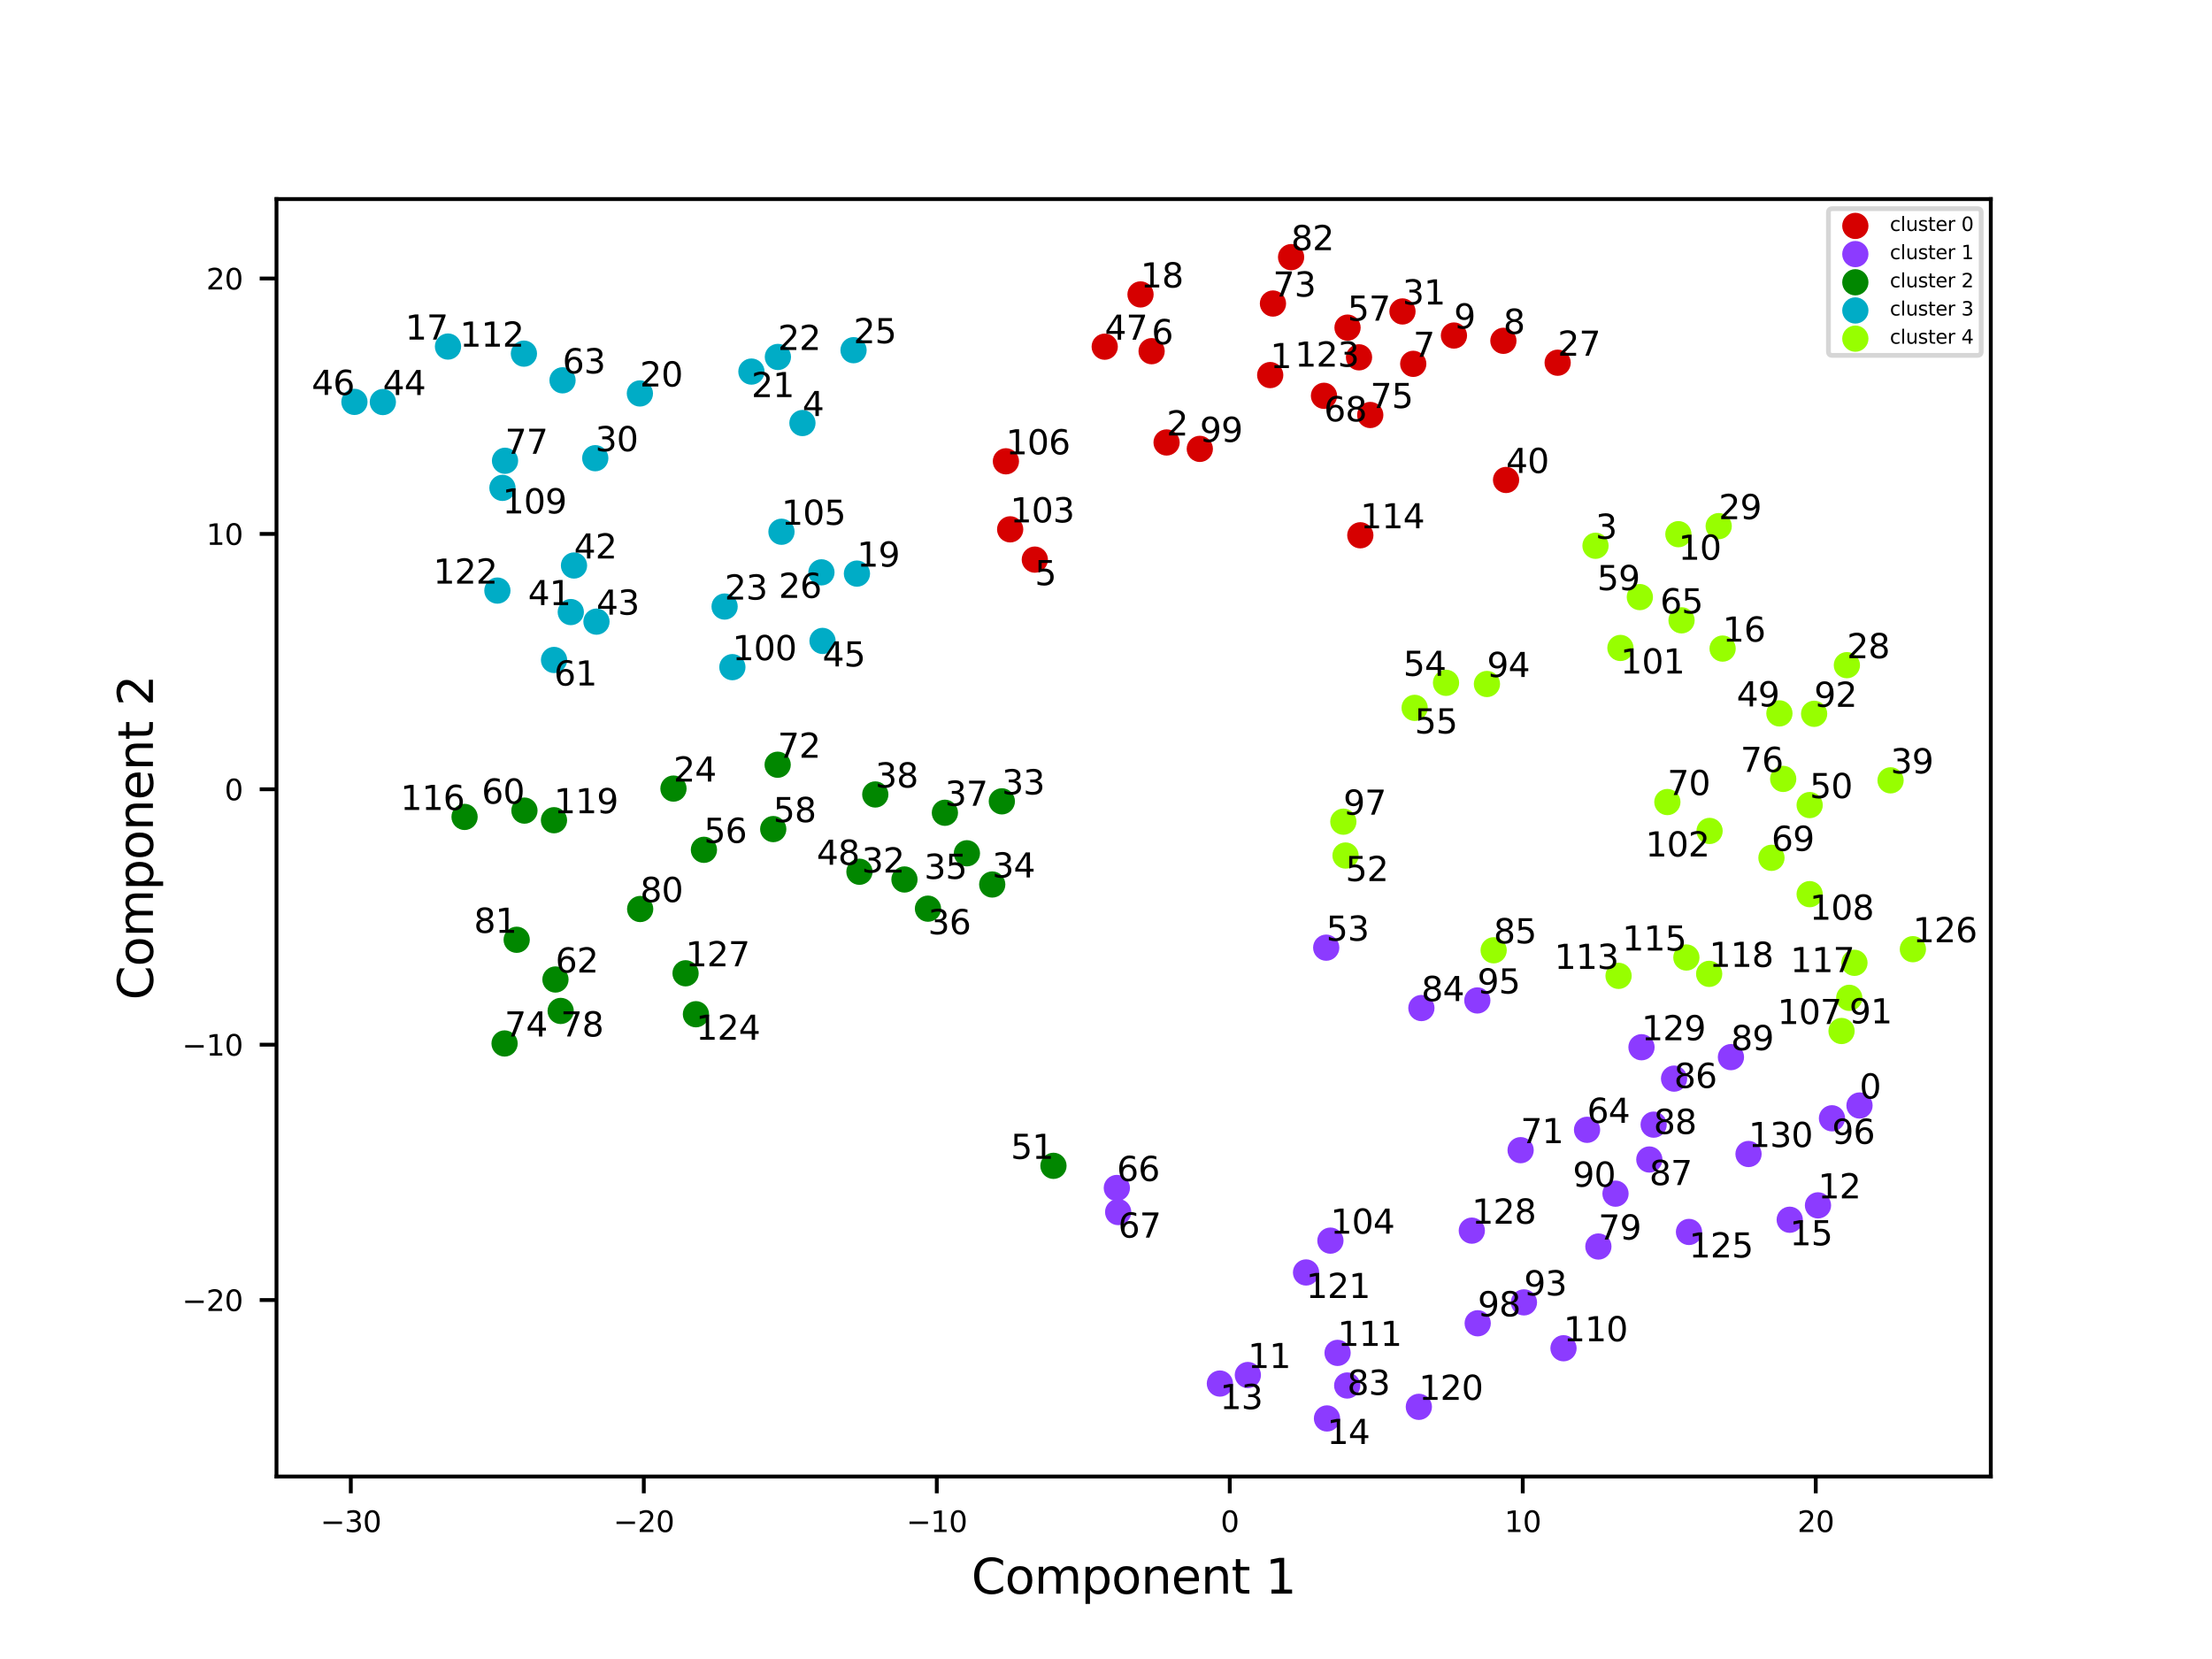 <?xml version="1.0" encoding="utf-8" standalone="no"?>
<!DOCTYPE svg PUBLIC "-//W3C//DTD SVG 1.1//EN"
  "http://www.w3.org/Graphics/SVG/1.1/DTD/svg11.dtd">
<svg xmlns:xlink="http://www.w3.org/1999/xlink" width="460.8pt" height="345.6pt" viewBox="0 0 460.8 345.6" xmlns="http://www.w3.org/2000/svg" version="1.1">
 <defs>
  <style type="text/css">*{stroke-linejoin: round; stroke-linecap: butt}</style>
 </defs>
 <g id="figure_1">
  <g id="patch_1">
   <path d="M 0 345.6 
L 460.8 345.6 
L 460.8 0 
L 0 0 
z
" style="fill: #ffffff"/>
  </g>
  <g id="axes_1">
   <g id="patch_2">
    <path d="M 57.6 307.584 
L 414.72 307.584 
L 414.72 41.472 
L 57.6 41.472 
z
" style="fill: #ffffff"/>
   </g>
   <g id="PathCollection_1">
    <defs>
     <path id="m4e3779c358" d="M 0 2.236 
C 0.593 2.236 1.162 2 1.581 1.581 
C 2 1.162 2.236 0.593 2.236 0 
C 2.236 -0.593 2 -1.162 1.581 -1.581 
C 1.162 -2 0.593 -2.236 0 -2.236 
C -0.593 -2.236 -1.162 -2 -1.581 -1.581 
C -2 -1.162 -2.236 -0.593 -2.236 0 
C -2.236 0.593 -2 1.162 -1.581 1.581 
C -1.162 2 -0.593 2.236 0 2.236 
z
" style="stroke: #d60000"/>
    </defs>
    <g clip-path="url(#pc64c0f61ec)">
     <use xlink:href="#m4e3779c358" x="264.606" y="78.135" style="fill: #d60000; stroke: #d60000"/>
     <use xlink:href="#m4e3779c358" x="243.021" y="92.175" style="fill: #d60000; stroke: #d60000"/>
     <use xlink:href="#m4e3779c358" x="215.572" y="116.577" style="fill: #d60000; stroke: #d60000"/>
     <use xlink:href="#m4e3779c358" x="239.9" y="73.159" style="fill: #d60000; stroke: #d60000"/>
     <use xlink:href="#m4e3779c358" x="294.404" y="75.795" style="fill: #d60000; stroke: #d60000"/>
     <use xlink:href="#m4e3779c358" x="313.183" y="70.997" style="fill: #d60000; stroke: #d60000"/>
     <use xlink:href="#m4e3779c358" x="302.882" y="69.896" style="fill: #d60000; stroke: #d60000"/>
     <use xlink:href="#m4e3779c358" x="237.591" y="61.336" style="fill: #d60000; stroke: #d60000"/>
     <use xlink:href="#m4e3779c358" x="324.489" y="75.561" style="fill: #d60000; stroke: #d60000"/>
     <use xlink:href="#m4e3779c358" x="292.16" y="64.881" style="fill: #d60000; stroke: #d60000"/>
     <use xlink:href="#m4e3779c358" x="313.74" y="99.986" style="fill: #d60000; stroke: #d60000"/>
     <use xlink:href="#m4e3779c358" x="230.133" y="72.222" style="fill: #d60000; stroke: #d60000"/>
     <use xlink:href="#m4e3779c358" x="280.715" y="68.25" style="fill: #d60000; stroke: #d60000"/>
     <use xlink:href="#m4e3779c358" x="275.808" y="82.452" style="fill: #d60000; stroke: #d60000"/>
     <use xlink:href="#m4e3779c358" x="265.18" y="63.232" style="fill: #d60000; stroke: #d60000"/>
     <use xlink:href="#m4e3779c358" x="285.45" y="86.451" style="fill: #d60000; stroke: #d60000"/>
     <use xlink:href="#m4e3779c358" x="268.957" y="53.568" style="fill: #d60000; stroke: #d60000"/>
     <use xlink:href="#m4e3779c358" x="249.941" y="93.511" style="fill: #d60000; stroke: #d60000"/>
     <use xlink:href="#m4e3779c358" x="210.436" y="110.273" style="fill: #d60000; stroke: #d60000"/>
     <use xlink:href="#m4e3779c358" x="209.549" y="96.098" style="fill: #d60000; stroke: #d60000"/>
     <use xlink:href="#m4e3779c358" x="283.379" y="111.509" style="fill: #d60000; stroke: #d60000"/>
     <use xlink:href="#m4e3779c358" x="283.108" y="74.438" style="fill: #d60000; stroke: #d60000"/>
    </g>
   </g>
   <g id="PathCollection_2">
    <defs>
     <path id="m3737eb6626" d="M 0 2.236 
C 0.593 2.236 1.162 2 1.581 1.581 
C 2 1.162 2.236 0.593 2.236 0 
C 2.236 -0.593 2 -1.162 1.581 -1.581 
C 1.162 -2 0.593 -2.236 0 -2.236 
C -0.593 -2.236 -1.162 -2 -1.581 -1.581 
C -2 -1.162 -2.236 -0.593 -2.236 0 
C -2.236 0.593 -2 1.162 -1.581 1.581 
C -1.162 2 -0.593 2.236 0 2.236 
z
" style="stroke: #8c3bff"/>
    </defs>
    <g clip-path="url(#pc64c0f61ec)">
     <use xlink:href="#m3737eb6626" x="387.368" y="230.296" style="fill: #8c3bff; stroke: #8c3bff"/>
     <use xlink:href="#m3737eb6626" x="259.949" y="286.441" style="fill: #8c3bff; stroke: #8c3bff"/>
     <use xlink:href="#m3737eb6626" x="378.718" y="251.098" style="fill: #8c3bff; stroke: #8c3bff"/>
     <use xlink:href="#m3737eb6626" x="254.126" y="288.219" style="fill: #8c3bff; stroke: #8c3bff"/>
     <use xlink:href="#m3737eb6626" x="276.435" y="295.488" style="fill: #8c3bff; stroke: #8c3bff"/>
     <use xlink:href="#m3737eb6626" x="372.831" y="254.096" style="fill: #8c3bff; stroke: #8c3bff"/>
     <use xlink:href="#m3737eb6626" x="276.274" y="197.416" style="fill: #8c3bff; stroke: #8c3bff"/>
     <use xlink:href="#m3737eb6626" x="330.611" y="235.362" style="fill: #8c3bff; stroke: #8c3bff"/>
     <use xlink:href="#m3737eb6626" x="232.657" y="247.478" style="fill: #8c3bff; stroke: #8c3bff"/>
     <use xlink:href="#m3737eb6626" x="232.933" y="252.492" style="fill: #8c3bff; stroke: #8c3bff"/>
     <use xlink:href="#m3737eb6626" x="316.772" y="239.602" style="fill: #8c3bff; stroke: #8c3bff"/>
     <use xlink:href="#m3737eb6626" x="332.971" y="259.672" style="fill: #8c3bff; stroke: #8c3bff"/>
     <use xlink:href="#m3737eb6626" x="280.645" y="288.627" style="fill: #8c3bff; stroke: #8c3bff"/>
     <use xlink:href="#m3737eb6626" x="296.1" y="209.994" style="fill: #8c3bff; stroke: #8c3bff"/>
     <use xlink:href="#m3737eb6626" x="348.738" y="224.696" style="fill: #8c3bff; stroke: #8c3bff"/>
     <use xlink:href="#m3737eb6626" x="343.585" y="241.546" style="fill: #8c3bff; stroke: #8c3bff"/>
     <use xlink:href="#m3737eb6626" x="344.486" y="234.284" style="fill: #8c3bff; stroke: #8c3bff"/>
     <use xlink:href="#m3737eb6626" x="360.586" y="220.217" style="fill: #8c3bff; stroke: #8c3bff"/>
     <use xlink:href="#m3737eb6626" x="336.54" y="248.662" style="fill: #8c3bff; stroke: #8c3bff"/>
     <use xlink:href="#m3737eb6626" x="317.466" y="271.308" style="fill: #8c3bff; stroke: #8c3bff"/>
     <use xlink:href="#m3737eb6626" x="307.753" y="208.413" style="fill: #8c3bff; stroke: #8c3bff"/>
     <use xlink:href="#m3737eb6626" x="381.632" y="232.961" style="fill: #8c3bff; stroke: #8c3bff"/>
     <use xlink:href="#m3737eb6626" x="307.831" y="275.664" style="fill: #8c3bff; stroke: #8c3bff"/>
     <use xlink:href="#m3737eb6626" x="277.149" y="258.447" style="fill: #8c3bff; stroke: #8c3bff"/>
     <use xlink:href="#m3737eb6626" x="325.707" y="280.864" style="fill: #8c3bff; stroke: #8c3bff"/>
     <use xlink:href="#m3737eb6626" x="278.641" y="281.831" style="fill: #8c3bff; stroke: #8c3bff"/>
     <use xlink:href="#m3737eb6626" x="295.572" y="293.069" style="fill: #8c3bff; stroke: #8c3bff"/>
     <use xlink:href="#m3737eb6626" x="272.074" y="265.077" style="fill: #8c3bff; stroke: #8c3bff"/>
     <use xlink:href="#m3737eb6626" x="351.847" y="256.637" style="fill: #8c3bff; stroke: #8c3bff"/>
     <use xlink:href="#m3737eb6626" x="306.606" y="256.365" style="fill: #8c3bff; stroke: #8c3bff"/>
     <use xlink:href="#m3737eb6626" x="341.953" y="218.156" style="fill: #8c3bff; stroke: #8c3bff"/>
     <use xlink:href="#m3737eb6626" x="364.25" y="240.399" style="fill: #8c3bff; stroke: #8c3bff"/>
    </g>
   </g>
   <g id="PathCollection_3">
    <defs>
     <path id="mf83e40c88c" d="M 0 2.236 
C 0.593 2.236 1.162 2 1.581 1.581 
C 2 1.162 2.236 0.593 2.236 0 
C 2.236 -0.593 2 -1.162 1.581 -1.581 
C 1.162 -2 0.593 -2.236 0 -2.236 
C -0.593 -2.236 -1.162 -2 -1.581 -1.581 
C -2 -1.162 -2.236 -0.593 -2.236 0 
C -2.236 0.593 -2 1.162 -1.581 1.581 
C -1.162 2 -0.593 2.236 0 2.236 
z
" style="stroke: #018700"/>
    </defs>
    <g clip-path="url(#pc64c0f61ec)">
     <use xlink:href="#mf83e40c88c" x="140.295" y="164.276" style="fill: #018700; stroke: #018700"/>
     <use xlink:href="#mf83e40c88c" x="188.415" y="183.213" style="fill: #018700; stroke: #018700"/>
     <use xlink:href="#mf83e40c88c" x="208.702" y="166.934" style="fill: #018700; stroke: #018700"/>
     <use xlink:href="#mf83e40c88c" x="206.698" y="184.257" style="fill: #018700; stroke: #018700"/>
     <use xlink:href="#mf83e40c88c" x="201.424" y="177.755" style="fill: #018700; stroke: #018700"/>
     <use xlink:href="#mf83e40c88c" x="193.313" y="189.292" style="fill: #018700; stroke: #018700"/>
     <use xlink:href="#mf83e40c88c" x="196.839" y="169.312" style="fill: #018700; stroke: #018700"/>
     <use xlink:href="#mf83e40c88c" x="182.337" y="165.504" style="fill: #018700; stroke: #018700"/>
     <use xlink:href="#mf83e40c88c" x="179.037" y="181.601" style="fill: #018700; stroke: #018700"/>
     <use xlink:href="#mf83e40c88c" x="219.455" y="242.863" style="fill: #018700; stroke: #018700"/>
     <use xlink:href="#mf83e40c88c" x="146.641" y="177.032" style="fill: #018700; stroke: #018700"/>
     <use xlink:href="#mf83e40c88c" x="161.079" y="172.714" style="fill: #018700; stroke: #018700"/>
     <use xlink:href="#mf83e40c88c" x="109.25" y="168.864" style="fill: #018700; stroke: #018700"/>
     <use xlink:href="#mf83e40c88c" x="115.711" y="204.049" style="fill: #018700; stroke: #018700"/>
     <use xlink:href="#mf83e40c88c" x="162" y="159.307" style="fill: #018700; stroke: #018700"/>
     <use xlink:href="#mf83e40c88c" x="105.111" y="217.375" style="fill: #018700; stroke: #018700"/>
     <use xlink:href="#mf83e40c88c" x="116.797" y="210.595" style="fill: #018700; stroke: #018700"/>
     <use xlink:href="#mf83e40c88c" x="133.358" y="189.364" style="fill: #018700; stroke: #018700"/>
     <use xlink:href="#mf83e40c88c" x="107.635" y="195.773" style="fill: #018700; stroke: #018700"/>
     <use xlink:href="#mf83e40c88c" x="96.778" y="170.18" style="fill: #018700; stroke: #018700"/>
     <use xlink:href="#mf83e40c88c" x="115.405" y="170.866" style="fill: #018700; stroke: #018700"/>
     <use xlink:href="#mf83e40c88c" x="144.976" y="211.284" style="fill: #018700; stroke: #018700"/>
     <use xlink:href="#mf83e40c88c" x="142.815" y="202.754" style="fill: #018700; stroke: #018700"/>
    </g>
   </g>
   <g id="PathCollection_4">
    <defs>
     <path id="m5761aa84ee" d="M 0 2.236 
C 0.593 2.236 1.162 2 1.581 1.581 
C 2 1.162 2.236 0.593 2.236 0 
C 2.236 -0.593 2 -1.162 1.581 -1.581 
C 1.162 -2 0.593 -2.236 0 -2.236 
C -0.593 -2.236 -1.162 -2 -1.581 -1.581 
C -2 -1.162 -2.236 -0.593 -2.236 0 
C -2.236 0.593 -2 1.162 -1.581 1.581 
C -1.162 2 -0.593 2.236 0 2.236 
z
" style="stroke: #00acc6"/>
    </defs>
    <g clip-path="url(#pc64c0f61ec)">
     <use xlink:href="#m5761aa84ee" x="167.161" y="88.127" style="fill: #00acc6; stroke: #00acc6"/>
     <use xlink:href="#m5761aa84ee" x="93.325" y="72.192" style="fill: #00acc6; stroke: #00acc6"/>
     <use xlink:href="#m5761aa84ee" x="178.515" y="119.493" style="fill: #00acc6; stroke: #00acc6"/>
     <use xlink:href="#m5761aa84ee" x="133.3" y="81.963" style="fill: #00acc6; stroke: #00acc6"/>
     <use xlink:href="#m5761aa84ee" x="156.533" y="77.407" style="fill: #00acc6; stroke: #00acc6"/>
     <use xlink:href="#m5761aa84ee" x="162.049" y="74.359" style="fill: #00acc6; stroke: #00acc6"/>
     <use xlink:href="#m5761aa84ee" x="150.948" y="126.354" style="fill: #00acc6; stroke: #00acc6"/>
     <use xlink:href="#m5761aa84ee" x="177.809" y="72.951" style="fill: #00acc6; stroke: #00acc6"/>
     <use xlink:href="#m5761aa84ee" x="171.119" y="119.23" style="fill: #00acc6; stroke: #00acc6"/>
     <use xlink:href="#m5761aa84ee" x="124.004" y="95.451" style="fill: #00acc6; stroke: #00acc6"/>
     <use xlink:href="#m5761aa84ee" x="118.905" y="127.504" style="fill: #00acc6; stroke: #00acc6"/>
     <use xlink:href="#m5761aa84ee" x="119.576" y="117.803" style="fill: #00acc6; stroke: #00acc6"/>
     <use xlink:href="#m5761aa84ee" x="124.254" y="129.497" style="fill: #00acc6; stroke: #00acc6"/>
     <use xlink:href="#m5761aa84ee" x="79.755" y="83.753" style="fill: #00acc6; stroke: #00acc6"/>
     <use xlink:href="#m5761aa84ee" x="171.345" y="133.514" style="fill: #00acc6; stroke: #00acc6"/>
     <use xlink:href="#m5761aa84ee" x="73.833" y="83.72" style="fill: #00acc6; stroke: #00acc6"/>
     <use xlink:href="#m5761aa84ee" x="115.417" y="137.482" style="fill: #00acc6; stroke: #00acc6"/>
     <use xlink:href="#m5761aa84ee" x="117.184" y="79.227" style="fill: #00acc6; stroke: #00acc6"/>
     <use xlink:href="#m5761aa84ee" x="105.205" y="95.988" style="fill: #00acc6; stroke: #00acc6"/>
     <use xlink:href="#m5761aa84ee" x="152.567" y="138.98" style="fill: #00acc6; stroke: #00acc6"/>
     <use xlink:href="#m5761aa84ee" x="162.795" y="110.774" style="fill: #00acc6; stroke: #00acc6"/>
     <use xlink:href="#m5761aa84ee" x="104.666" y="101.634" style="fill: #00acc6; stroke: #00acc6"/>
     <use xlink:href="#m5761aa84ee" x="109.141" y="73.669" style="fill: #00acc6; stroke: #00acc6"/>
     <use xlink:href="#m5761aa84ee" x="103.614" y="123.03" style="fill: #00acc6; stroke: #00acc6"/>
    </g>
   </g>
   <g id="PathCollection_5">
    <defs>
     <path id="mdc7f13b702" d="M 0 2.236 
C 0.593 2.236 1.162 2 1.581 1.581 
C 2 1.162 2.236 0.593 2.236 0 
C 2.236 -0.593 2 -1.162 1.581 -1.581 
C 1.162 -2 0.593 -2.236 0 -2.236 
C -0.593 -2.236 -1.162 -2 -1.581 -1.581 
C -2 -1.162 -2.236 -0.593 -2.236 0 
C -2.236 0.593 -2 1.162 -1.581 1.581 
C -1.162 2 -0.593 2.236 0 2.236 
z
" style="stroke: #97ff00"/>
    </defs>
    <g clip-path="url(#pc64c0f61ec)">
     <use xlink:href="#mdc7f13b702" x="332.371" y="113.694" style="fill: #97ff00; stroke: #97ff00"/>
     <use xlink:href="#mdc7f13b702" x="349.638" y="111.281" style="fill: #97ff00; stroke: #97ff00"/>
     <use xlink:href="#mdc7f13b702" x="358.851" y="135.113" style="fill: #97ff00; stroke: #97ff00"/>
     <use xlink:href="#mdc7f13b702" x="384.738" y="138.569" style="fill: #97ff00; stroke: #97ff00"/>
     <use xlink:href="#mdc7f13b702" x="358.034" y="109.603" style="fill: #97ff00; stroke: #97ff00"/>
     <use xlink:href="#mdc7f13b702" x="393.84" y="162.56" style="fill: #97ff00; stroke: #97ff00"/>
     <use xlink:href="#mdc7f13b702" x="370.684" y="148.613" style="fill: #97ff00; stroke: #97ff00"/>
     <use xlink:href="#mdc7f13b702" x="376.985" y="167.712" style="fill: #97ff00; stroke: #97ff00"/>
     <use xlink:href="#mdc7f13b702" x="280.298" y="178.223" style="fill: #97ff00; stroke: #97ff00"/>
     <use xlink:href="#mdc7f13b702" x="301.232" y="142.245" style="fill: #97ff00; stroke: #97ff00"/>
     <use xlink:href="#mdc7f13b702" x="294.695" y="147.462" style="fill: #97ff00; stroke: #97ff00"/>
     <use xlink:href="#mdc7f13b702" x="341.61" y="124.386" style="fill: #97ff00; stroke: #97ff00"/>
     <use xlink:href="#mdc7f13b702" x="350.296" y="129.228" style="fill: #97ff00; stroke: #97ff00"/>
     <use xlink:href="#mdc7f13b702" x="369.026" y="178.7" style="fill: #97ff00; stroke: #97ff00"/>
     <use xlink:href="#mdc7f13b702" x="347.342" y="167.079" style="fill: #97ff00; stroke: #97ff00"/>
     <use xlink:href="#mdc7f13b702" x="371.471" y="162.262" style="fill: #97ff00; stroke: #97ff00"/>
     <use xlink:href="#mdc7f13b702" x="311.156" y="197.963" style="fill: #97ff00; stroke: #97ff00"/>
     <use xlink:href="#mdc7f13b702" x="385.234" y="207.866" style="fill: #97ff00; stroke: #97ff00"/>
     <use xlink:href="#mdc7f13b702" x="377.914" y="148.699" style="fill: #97ff00; stroke: #97ff00"/>
     <use xlink:href="#mdc7f13b702" x="309.756" y="142.489" style="fill: #97ff00; stroke: #97ff00"/>
     <use xlink:href="#mdc7f13b702" x="279.842" y="171.17" style="fill: #97ff00; stroke: #97ff00"/>
     <use xlink:href="#mdc7f13b702" x="337.565" y="134.982" style="fill: #97ff00; stroke: #97ff00"/>
     <use xlink:href="#mdc7f13b702" x="356.136" y="173.099" style="fill: #97ff00; stroke: #97ff00"/>
     <use xlink:href="#mdc7f13b702" x="383.627" y="214.776" style="fill: #97ff00; stroke: #97ff00"/>
     <use xlink:href="#mdc7f13b702" x="376.985" y="186.27" style="fill: #97ff00; stroke: #97ff00"/>
     <use xlink:href="#mdc7f13b702" x="337.175" y="203.287" style="fill: #97ff00; stroke: #97ff00"/>
     <use xlink:href="#mdc7f13b702" x="351.304" y="199.466" style="fill: #97ff00; stroke: #97ff00"/>
     <use xlink:href="#mdc7f13b702" x="386.315" y="200.575" style="fill: #97ff00; stroke: #97ff00"/>
     <use xlink:href="#mdc7f13b702" x="356.049" y="202.874" style="fill: #97ff00; stroke: #97ff00"/>
     <use xlink:href="#mdc7f13b702" x="398.487" y="197.735" style="fill: #97ff00; stroke: #97ff00"/>
    </g>
   </g>
   <g id="matplotlib.axis_1">
    <g id="xtick_1">
     <g id="line2d_1">
      <defs>
       <path id="m3d7db68e43" d="M 0 0 
L 0 3.5 
" style="stroke: #000000; stroke-width: 0.8"/>
      </defs>
      <g>
       <use xlink:href="#m3d7db68e43" x="73.081" y="307.584" style="stroke: #000000; stroke-width: 0.8"/>
      </g>
     </g>
     <g id="text_1">
      <!-- −30 -->
      <g transform="translate(66.749 319.143) scale(0.06 -0.06)">
       <defs>
        <path id="DejaVuSans-2212" d="M 678 2272 
L 4684 2272 
L 4684 1741 
L 678 1741 
L 678 2272 
z
" transform="scale(0.016)"/>
        <path id="DejaVuSans-33" d="M 2597 2516 
Q 3050 2419 3304 2112 
Q 3559 1806 3559 1356 
Q 3559 666 3084 287 
Q 2609 -91 1734 -91 
Q 1441 -91 1130 -33 
Q 819 25 488 141 
L 488 750 
Q 750 597 1062 519 
Q 1375 441 1716 441 
Q 2309 441 2620 675 
Q 2931 909 2931 1356 
Q 2931 1769 2642 2001 
Q 2353 2234 1838 2234 
L 1294 2234 
L 1294 2753 
L 1863 2753 
Q 2328 2753 2575 2939 
Q 2822 3125 2822 3475 
Q 2822 3834 2567 4026 
Q 2313 4219 1838 4219 
Q 1578 4219 1281 4162 
Q 984 4106 628 3988 
L 628 4550 
Q 988 4650 1302 4700 
Q 1616 4750 1894 4750 
Q 2613 4750 3031 4423 
Q 3450 4097 3450 3541 
Q 3450 3153 3228 2886 
Q 3006 2619 2597 2516 
z
" transform="scale(0.016)"/>
        <path id="DejaVuSans-30" d="M 2034 4250 
Q 1547 4250 1301 3770 
Q 1056 3291 1056 2328 
Q 1056 1369 1301 889 
Q 1547 409 2034 409 
Q 2525 409 2770 889 
Q 3016 1369 3016 2328 
Q 3016 3291 2770 3770 
Q 2525 4250 2034 4250 
z
M 2034 4750 
Q 2819 4750 3233 4129 
Q 3647 3509 3647 2328 
Q 3647 1150 3233 529 
Q 2819 -91 2034 -91 
Q 1250 -91 836 529 
Q 422 1150 422 2328 
Q 422 3509 836 4129 
Q 1250 4750 2034 4750 
z
" transform="scale(0.016)"/>
       </defs>
       <use xlink:href="#DejaVuSans-2212"/>
       <use xlink:href="#DejaVuSans-33" x="83.789"/>
       <use xlink:href="#DejaVuSans-30" x="147.412"/>
      </g>
     </g>
    </g>
    <g id="xtick_2">
     <g id="line2d_2">
      <g>
       <use xlink:href="#m3d7db68e43" x="134.115" y="307.584" style="stroke: #000000; stroke-width: 0.8"/>
      </g>
     </g>
     <g id="text_2">
      <!-- −20 -->
      <g transform="translate(127.784 319.143) scale(0.06 -0.06)">
       <defs>
        <path id="DejaVuSans-32" d="M 1228 531 
L 3431 531 
L 3431 0 
L 469 0 
L 469 531 
Q 828 903 1448 1529 
Q 2069 2156 2228 2338 
Q 2531 2678 2651 2914 
Q 2772 3150 2772 3378 
Q 2772 3750 2511 3984 
Q 2250 4219 1831 4219 
Q 1534 4219 1204 4116 
Q 875 4013 500 3803 
L 500 4441 
Q 881 4594 1212 4672 
Q 1544 4750 1819 4750 
Q 2544 4750 2975 4387 
Q 3406 4025 3406 3419 
Q 3406 3131 3298 2873 
Q 3191 2616 2906 2266 
Q 2828 2175 2409 1742 
Q 1991 1309 1228 531 
z
" transform="scale(0.016)"/>
       </defs>
       <use xlink:href="#DejaVuSans-2212"/>
       <use xlink:href="#DejaVuSans-32" x="83.789"/>
       <use xlink:href="#DejaVuSans-30" x="147.412"/>
      </g>
     </g>
    </g>
    <g id="xtick_3">
     <g id="line2d_3">
      <g>
       <use xlink:href="#m3d7db68e43" x="195.15" y="307.584" style="stroke: #000000; stroke-width: 0.8"/>
      </g>
     </g>
     <g id="text_3">
      <!-- −10 -->
      <g transform="translate(188.818 319.143) scale(0.06 -0.06)">
       <defs>
        <path id="DejaVuSans-31" d="M 794 531 
L 1825 531 
L 1825 4091 
L 703 3866 
L 703 4441 
L 1819 4666 
L 2450 4666 
L 2450 531 
L 3481 531 
L 3481 0 
L 794 0 
L 794 531 
z
" transform="scale(0.016)"/>
       </defs>
       <use xlink:href="#DejaVuSans-2212"/>
       <use xlink:href="#DejaVuSans-31" x="83.789"/>
       <use xlink:href="#DejaVuSans-30" x="147.412"/>
      </g>
     </g>
    </g>
    <g id="xtick_4">
     <g id="line2d_4">
      <g>
       <use xlink:href="#m3d7db68e43" x="256.184" y="307.584" style="stroke: #000000; stroke-width: 0.8"/>
      </g>
     </g>
     <g id="text_4">
      <!-- 0 -->
      <g transform="translate(254.275 319.143) scale(0.06 -0.06)">
       <use xlink:href="#DejaVuSans-30"/>
      </g>
     </g>
    </g>
    <g id="xtick_5">
     <g id="line2d_5">
      <g>
       <use xlink:href="#m3d7db68e43" x="317.219" y="307.584" style="stroke: #000000; stroke-width: 0.8"/>
      </g>
     </g>
     <g id="text_5">
      <!-- 10 -->
      <g transform="translate(313.401 319.143) scale(0.06 -0.06)">
       <use xlink:href="#DejaVuSans-31"/>
       <use xlink:href="#DejaVuSans-30" x="63.623"/>
      </g>
     </g>
    </g>
    <g id="xtick_6">
     <g id="line2d_6">
      <g>
       <use xlink:href="#m3d7db68e43" x="378.253" y="307.584" style="stroke: #000000; stroke-width: 0.8"/>
      </g>
     </g>
     <g id="text_6">
      <!-- 20 -->
      <g transform="translate(374.436 319.143) scale(0.06 -0.06)">
       <use xlink:href="#DejaVuSans-32"/>
       <use xlink:href="#DejaVuSans-30" x="63.623"/>
      </g>
     </g>
    </g>
    <g id="text_7">
     <!-- Component 1 -->
     <g transform="translate(202.361 331.989) scale(0.1 -0.1)">
      <defs>
       <path id="DejaVuSans-43" d="M 4122 4306 
L 4122 3641 
Q 3803 3938 3442 4084 
Q 3081 4231 2675 4231 
Q 1875 4231 1450 3742 
Q 1025 3253 1025 2328 
Q 1025 1406 1450 917 
Q 1875 428 2675 428 
Q 3081 428 3442 575 
Q 3803 722 4122 1019 
L 4122 359 
Q 3791 134 3420 21 
Q 3050 -91 2638 -91 
Q 1578 -91 968 557 
Q 359 1206 359 2328 
Q 359 3453 968 4101 
Q 1578 4750 2638 4750 
Q 3056 4750 3426 4639 
Q 3797 4528 4122 4306 
z
" transform="scale(0.016)"/>
       <path id="DejaVuSans-6f" d="M 1959 3097 
Q 1497 3097 1228 2736 
Q 959 2375 959 1747 
Q 959 1119 1226 758 
Q 1494 397 1959 397 
Q 2419 397 2687 759 
Q 2956 1122 2956 1747 
Q 2956 2369 2687 2733 
Q 2419 3097 1959 3097 
z
M 1959 3584 
Q 2709 3584 3137 3096 
Q 3566 2609 3566 1747 
Q 3566 888 3137 398 
Q 2709 -91 1959 -91 
Q 1206 -91 779 398 
Q 353 888 353 1747 
Q 353 2609 779 3096 
Q 1206 3584 1959 3584 
z
" transform="scale(0.016)"/>
       <path id="DejaVuSans-6d" d="M 3328 2828 
Q 3544 3216 3844 3400 
Q 4144 3584 4550 3584 
Q 5097 3584 5394 3201 
Q 5691 2819 5691 2113 
L 5691 0 
L 5113 0 
L 5113 2094 
Q 5113 2597 4934 2840 
Q 4756 3084 4391 3084 
Q 3944 3084 3684 2787 
Q 3425 2491 3425 1978 
L 3425 0 
L 2847 0 
L 2847 2094 
Q 2847 2600 2669 2842 
Q 2491 3084 2119 3084 
Q 1678 3084 1418 2786 
Q 1159 2488 1159 1978 
L 1159 0 
L 581 0 
L 581 3500 
L 1159 3500 
L 1159 2956 
Q 1356 3278 1631 3431 
Q 1906 3584 2284 3584 
Q 2666 3584 2933 3390 
Q 3200 3197 3328 2828 
z
" transform="scale(0.016)"/>
       <path id="DejaVuSans-70" d="M 1159 525 
L 1159 -1331 
L 581 -1331 
L 581 3500 
L 1159 3500 
L 1159 2969 
Q 1341 3281 1617 3432 
Q 1894 3584 2278 3584 
Q 2916 3584 3314 3078 
Q 3713 2572 3713 1747 
Q 3713 922 3314 415 
Q 2916 -91 2278 -91 
Q 1894 -91 1617 61 
Q 1341 213 1159 525 
z
M 3116 1747 
Q 3116 2381 2855 2742 
Q 2594 3103 2138 3103 
Q 1681 3103 1420 2742 
Q 1159 2381 1159 1747 
Q 1159 1113 1420 752 
Q 1681 391 2138 391 
Q 2594 391 2855 752 
Q 3116 1113 3116 1747 
z
" transform="scale(0.016)"/>
       <path id="DejaVuSans-6e" d="M 3513 2113 
L 3513 0 
L 2938 0 
L 2938 2094 
Q 2938 2591 2744 2837 
Q 2550 3084 2163 3084 
Q 1697 3084 1428 2787 
Q 1159 2491 1159 1978 
L 1159 0 
L 581 0 
L 581 3500 
L 1159 3500 
L 1159 2956 
Q 1366 3272 1645 3428 
Q 1925 3584 2291 3584 
Q 2894 3584 3203 3211 
Q 3513 2838 3513 2113 
z
" transform="scale(0.016)"/>
       <path id="DejaVuSans-65" d="M 3597 1894 
L 3597 1613 
L 953 1613 
Q 991 1019 1311 708 
Q 1631 397 2203 397 
Q 2534 397 2845 478 
Q 3156 559 3463 722 
L 3463 178 
Q 3153 47 2828 -22 
Q 2503 -91 2169 -91 
Q 1331 -91 842 396 
Q 353 884 353 1716 
Q 353 2575 817 3079 
Q 1281 3584 2069 3584 
Q 2775 3584 3186 3129 
Q 3597 2675 3597 1894 
z
M 3022 2063 
Q 3016 2534 2758 2815 
Q 2500 3097 2075 3097 
Q 1594 3097 1305 2825 
Q 1016 2553 972 2059 
L 3022 2063 
z
" transform="scale(0.016)"/>
       <path id="DejaVuSans-74" d="M 1172 4494 
L 1172 3500 
L 2356 3500 
L 2356 3053 
L 1172 3053 
L 1172 1153 
Q 1172 725 1289 603 
Q 1406 481 1766 481 
L 2356 481 
L 2356 0 
L 1766 0 
Q 1100 0 847 248 
Q 594 497 594 1153 
L 594 3053 
L 172 3053 
L 172 3500 
L 594 3500 
L 594 4494 
L 1172 4494 
z
" transform="scale(0.016)"/>
       <path id="DejaVuSans-20" transform="scale(0.016)"/>
      </defs>
      <use xlink:href="#DejaVuSans-43"/>
      <use xlink:href="#DejaVuSans-6f" x="69.824"/>
      <use xlink:href="#DejaVuSans-6d" x="131.006"/>
      <use xlink:href="#DejaVuSans-70" x="228.418"/>
      <use xlink:href="#DejaVuSans-6f" x="291.895"/>
      <use xlink:href="#DejaVuSans-6e" x="353.076"/>
      <use xlink:href="#DejaVuSans-65" x="416.455"/>
      <use xlink:href="#DejaVuSans-6e" x="477.979"/>
      <use xlink:href="#DejaVuSans-74" x="541.357"/>
      <use xlink:href="#DejaVuSans-20" x="580.566"/>
      <use xlink:href="#DejaVuSans-31" x="612.354"/>
     </g>
    </g>
   </g>
   <g id="matplotlib.axis_2">
    <g id="ytick_1">
     <g id="line2d_7">
      <defs>
       <path id="m3aa14f6f44" d="M 0 0 
L -3.5 0 
" style="stroke: #000000; stroke-width: 0.8"/>
      </defs>
      <g>
       <use xlink:href="#m3aa14f6f44" x="57.6" y="270.825" style="stroke: #000000; stroke-width: 0.8"/>
      </g>
     </g>
     <g id="text_8">
      <!-- −20 -->
      <g transform="translate(37.937 273.105) scale(0.06 -0.06)">
       <use xlink:href="#DejaVuSans-2212"/>
       <use xlink:href="#DejaVuSans-32" x="83.789"/>
       <use xlink:href="#DejaVuSans-30" x="147.412"/>
      </g>
     </g>
    </g>
    <g id="ytick_2">
     <g id="line2d_8">
      <g>
       <use xlink:href="#m3aa14f6f44" x="57.6" y="217.625" style="stroke: #000000; stroke-width: 0.8"/>
      </g>
     </g>
     <g id="text_9">
      <!-- −10 -->
      <g transform="translate(37.937 219.904) scale(0.06 -0.06)">
       <use xlink:href="#DejaVuSans-2212"/>
       <use xlink:href="#DejaVuSans-31" x="83.789"/>
       <use xlink:href="#DejaVuSans-30" x="147.412"/>
      </g>
     </g>
    </g>
    <g id="ytick_3">
     <g id="line2d_9">
      <g>
       <use xlink:href="#m3aa14f6f44" x="57.6" y="164.424" style="stroke: #000000; stroke-width: 0.8"/>
      </g>
     </g>
     <g id="text_10">
      <!-- 0 -->
      <g transform="translate(46.782 166.703) scale(0.06 -0.06)">
       <use xlink:href="#DejaVuSans-30"/>
      </g>
     </g>
    </g>
    <g id="ytick_4">
     <g id="line2d_10">
      <g>
       <use xlink:href="#m3aa14f6f44" x="57.6" y="111.223" style="stroke: #000000; stroke-width: 0.8"/>
      </g>
     </g>
     <g id="text_11">
      <!-- 10 -->
      <g transform="translate(42.965 113.503) scale(0.06 -0.06)">
       <use xlink:href="#DejaVuSans-31"/>
       <use xlink:href="#DejaVuSans-30" x="63.623"/>
      </g>
     </g>
    </g>
    <g id="ytick_5">
     <g id="line2d_11">
      <g>
       <use xlink:href="#m3aa14f6f44" x="57.6" y="58.022" style="stroke: #000000; stroke-width: 0.8"/>
      </g>
     </g>
     <g id="text_12">
      <!-- 20 -->
      <g transform="translate(42.965 60.302) scale(0.06 -0.06)">
       <use xlink:href="#DejaVuSans-32"/>
       <use xlink:href="#DejaVuSans-30" x="63.623"/>
      </g>
     </g>
    </g>
    <g id="text_13">
     <!-- Component 2 -->
     <g transform="translate(31.858 208.327) rotate(-90) scale(0.1 -0.1)">
      <use xlink:href="#DejaVuSans-43"/>
      <use xlink:href="#DejaVuSans-6f" x="69.824"/>
      <use xlink:href="#DejaVuSans-6d" x="131.006"/>
      <use xlink:href="#DejaVuSans-70" x="228.418"/>
      <use xlink:href="#DejaVuSans-6f" x="291.895"/>
      <use xlink:href="#DejaVuSans-6e" x="353.076"/>
      <use xlink:href="#DejaVuSans-65" x="416.455"/>
      <use xlink:href="#DejaVuSans-6e" x="477.979"/>
      <use xlink:href="#DejaVuSans-74" x="541.357"/>
      <use xlink:href="#DejaVuSans-20" x="580.566"/>
      <use xlink:href="#DejaVuSans-32" x="612.354"/>
     </g>
    </g>
   </g>
   <g id="patch_3">
    <path d="M 57.6 307.584 
L 57.6 41.472 
" style="fill: none; stroke: #000000; stroke-width: 0.8; stroke-linejoin: miter; stroke-linecap: square"/>
   </g>
   <g id="patch_4">
    <path d="M 414.72 307.584 
L 414.72 41.472 
" style="fill: none; stroke: #000000; stroke-width: 0.8; stroke-linejoin: miter; stroke-linecap: square"/>
   </g>
   <g id="patch_5">
    <path d="M 57.6 307.584 
L 414.72 307.584 
" style="fill: none; stroke: #000000; stroke-width: 0.8; stroke-linejoin: miter; stroke-linecap: square"/>
   </g>
   <g id="patch_6">
    <path d="M 57.6 41.472 
L 414.72 41.472 
" style="fill: none; stroke: #000000; stroke-width: 0.8; stroke-linejoin: miter; stroke-linecap: square"/>
   </g>
   <g id="text_14">
    <!-- 0 -->
    <g transform="translate(387.368 228.84) scale(0.07 -0.07)">
     <use xlink:href="#DejaVuSans-30"/>
    </g>
   </g>
   <g id="text_15">
    <!-- 1 -->
    <g transform="translate(264.606 76.679) scale(0.07 -0.07)">
     <use xlink:href="#DejaVuSans-31"/>
    </g>
   </g>
   <g id="text_16">
    <!-- 2 -->
    <g transform="translate(243.021 90.719) scale(0.07 -0.07)">
     <use xlink:href="#DejaVuSans-32"/>
    </g>
   </g>
   <g id="text_17">
    <!-- 3 -->
    <g transform="translate(332.371 112.239) scale(0.07 -0.07)">
     <use xlink:href="#DejaVuSans-33"/>
    </g>
   </g>
   <g id="text_18">
    <!-- 4 -->
    <g transform="translate(167.161 86.671) scale(0.07 -0.07)">
     <defs>
      <path id="DejaVuSans-34" d="M 2419 4116 
L 825 1625 
L 2419 1625 
L 2419 4116 
z
M 2253 4666 
L 3047 4666 
L 3047 1625 
L 3713 1625 
L 3713 1100 
L 3047 1100 
L 3047 0 
L 2419 0 
L 2419 1100 
L 313 1100 
L 313 1709 
L 2253 4666 
z
" transform="scale(0.016)"/>
     </defs>
     <use xlink:href="#DejaVuSans-34"/>
    </g>
   </g>
   <g id="text_19">
    <!-- 5 -->
    <g transform="translate(215.572 121.896) scale(0.07 -0.07)">
     <defs>
      <path id="DejaVuSans-35" d="M 691 4666 
L 3169 4666 
L 3169 4134 
L 1269 4134 
L 1269 2991 
Q 1406 3038 1543 3061 
Q 1681 3084 1819 3084 
Q 2600 3084 3056 2656 
Q 3513 2228 3513 1497 
Q 3513 744 3044 326 
Q 2575 -91 1722 -91 
Q 1428 -91 1123 -41 
Q 819 9 494 109 
L 494 744 
Q 775 591 1075 516 
Q 1375 441 1709 441 
Q 2250 441 2565 725 
Q 2881 1009 2881 1497 
Q 2881 1984 2565 2268 
Q 2250 2553 1709 2553 
Q 1456 2553 1204 2497 
Q 953 2441 691 2322 
L 691 4666 
z
" transform="scale(0.016)"/>
     </defs>
     <use xlink:href="#DejaVuSans-35"/>
    </g>
   </g>
   <g id="text_20">
    <!-- 6 -->
    <g transform="translate(239.9 71.703) scale(0.07 -0.07)">
     <defs>
      <path id="DejaVuSans-36" d="M 2113 2584 
Q 1688 2584 1439 2293 
Q 1191 2003 1191 1497 
Q 1191 994 1439 701 
Q 1688 409 2113 409 
Q 2538 409 2786 701 
Q 3034 994 3034 1497 
Q 3034 2003 2786 2293 
Q 2538 2584 2113 2584 
z
M 3366 4563 
L 3366 3988 
Q 3128 4100 2886 4159 
Q 2644 4219 2406 4219 
Q 1781 4219 1451 3797 
Q 1122 3375 1075 2522 
Q 1259 2794 1537 2939 
Q 1816 3084 2150 3084 
Q 2853 3084 3261 2657 
Q 3669 2231 3669 1497 
Q 3669 778 3244 343 
Q 2819 -91 2113 -91 
Q 1303 -91 875 529 
Q 447 1150 447 2328 
Q 447 3434 972 4092 
Q 1497 4750 2381 4750 
Q 2619 4750 2861 4703 
Q 3103 4656 3366 4563 
z
" transform="scale(0.016)"/>
     </defs>
     <use xlink:href="#DejaVuSans-36"/>
    </g>
   </g>
   <g id="text_21">
    <!-- 7 -->
    <g transform="translate(294.404 74.339) scale(0.07 -0.07)">
     <defs>
      <path id="DejaVuSans-37" d="M 525 4666 
L 3525 4666 
L 3525 4397 
L 1831 0 
L 1172 0 
L 2766 4134 
L 525 4134 
L 525 4666 
z
" transform="scale(0.016)"/>
     </defs>
     <use xlink:href="#DejaVuSans-37"/>
    </g>
   </g>
   <g id="text_22">
    <!-- 8 -->
    <g transform="translate(313.183 69.541) scale(0.07 -0.07)">
     <defs>
      <path id="DejaVuSans-38" d="M 2034 2216 
Q 1584 2216 1326 1975 
Q 1069 1734 1069 1313 
Q 1069 891 1326 650 
Q 1584 409 2034 409 
Q 2484 409 2743 651 
Q 3003 894 3003 1313 
Q 3003 1734 2745 1975 
Q 2488 2216 2034 2216 
z
M 1403 2484 
Q 997 2584 770 2862 
Q 544 3141 544 3541 
Q 544 4100 942 4425 
Q 1341 4750 2034 4750 
Q 2731 4750 3128 4425 
Q 3525 4100 3525 3541 
Q 3525 3141 3298 2862 
Q 3072 2584 2669 2484 
Q 3125 2378 3379 2068 
Q 3634 1759 3634 1313 
Q 3634 634 3220 271 
Q 2806 -91 2034 -91 
Q 1263 -91 848 271 
Q 434 634 434 1313 
Q 434 1759 690 2068 
Q 947 2378 1403 2484 
z
M 1172 3481 
Q 1172 3119 1398 2916 
Q 1625 2713 2034 2713 
Q 2441 2713 2670 2916 
Q 2900 3119 2900 3481 
Q 2900 3844 2670 4047 
Q 2441 4250 2034 4250 
Q 1625 4250 1398 4047 
Q 1172 3844 1172 3481 
z
" transform="scale(0.016)"/>
     </defs>
     <use xlink:href="#DejaVuSans-38"/>
    </g>
   </g>
   <g id="text_23">
    <!-- 9 -->
    <g transform="translate(302.882 68.44) scale(0.07 -0.07)">
     <defs>
      <path id="DejaVuSans-39" d="M 703 97 
L 703 672 
Q 941 559 1184 500 
Q 1428 441 1663 441 
Q 2288 441 2617 861 
Q 2947 1281 2994 2138 
Q 2813 1869 2534 1725 
Q 2256 1581 1919 1581 
Q 1219 1581 811 2004 
Q 403 2428 403 3163 
Q 403 3881 828 4315 
Q 1253 4750 1959 4750 
Q 2769 4750 3195 4129 
Q 3622 3509 3622 2328 
Q 3622 1225 3098 567 
Q 2575 -91 1691 -91 
Q 1453 -91 1209 -44 
Q 966 3 703 97 
z
M 1959 2075 
Q 2384 2075 2632 2365 
Q 2881 2656 2881 3163 
Q 2881 3666 2632 3958 
Q 2384 4250 1959 4250 
Q 1534 4250 1286 3958 
Q 1038 3666 1038 3163 
Q 1038 2656 1286 2365 
Q 1534 2075 1959 2075 
z
" transform="scale(0.016)"/>
     </defs>
     <use xlink:href="#DejaVuSans-39"/>
    </g>
   </g>
   <g id="text_24">
    <!-- 10 -->
    <g transform="translate(349.638 116.6) scale(0.07 -0.07)">
     <use xlink:href="#DejaVuSans-31"/>
     <use xlink:href="#DejaVuSans-30" x="63.623"/>
    </g>
   </g>
   <g id="text_25">
    <!-- 11 -->
    <g transform="translate(259.949 284.985) scale(0.07 -0.07)">
     <use xlink:href="#DejaVuSans-31"/>
     <use xlink:href="#DejaVuSans-31" x="63.623"/>
    </g>
   </g>
   <g id="text_26">
    <!-- 12 -->
    <g transform="translate(378.718 249.642) scale(0.07 -0.07)">
     <use xlink:href="#DejaVuSans-31"/>
     <use xlink:href="#DejaVuSans-32" x="63.623"/>
    </g>
   </g>
   <g id="text_27">
    <!-- 13 -->
    <g transform="translate(254.126 293.538) scale(0.07 -0.07)">
     <use xlink:href="#DejaVuSans-31"/>
     <use xlink:href="#DejaVuSans-33" x="63.623"/>
    </g>
   </g>
   <g id="text_28">
    <!-- 14 -->
    <g transform="translate(276.435 300.807) scale(0.07 -0.07)">
     <use xlink:href="#DejaVuSans-31"/>
     <use xlink:href="#DejaVuSans-34" x="63.623"/>
    </g>
   </g>
   <g id="text_29">
    <!-- 15 -->
    <g transform="translate(372.831 259.415) scale(0.07 -0.07)">
     <use xlink:href="#DejaVuSans-31"/>
     <use xlink:href="#DejaVuSans-35" x="63.623"/>
    </g>
   </g>
   <g id="text_30">
    <!-- 16 -->
    <g transform="translate(358.851 133.657) scale(0.07 -0.07)">
     <use xlink:href="#DejaVuSans-31"/>
     <use xlink:href="#DejaVuSans-36" x="63.623"/>
    </g>
   </g>
   <g id="text_31">
    <!-- 17 -->
    <g transform="translate(84.418 70.737) scale(0.07 -0.07)">
     <use xlink:href="#DejaVuSans-31"/>
     <use xlink:href="#DejaVuSans-37" x="63.623"/>
    </g>
   </g>
   <g id="text_32">
    <!-- 18 -->
    <g transform="translate(237.591 59.88) scale(0.07 -0.07)">
     <use xlink:href="#DejaVuSans-31"/>
     <use xlink:href="#DejaVuSans-38" x="63.623"/>
    </g>
   </g>
   <g id="text_33">
    <!-- 19 -->
    <g transform="translate(178.515 118.037) scale(0.07 -0.07)">
     <use xlink:href="#DejaVuSans-31"/>
     <use xlink:href="#DejaVuSans-39" x="63.623"/>
    </g>
   </g>
   <g id="text_34">
    <!-- 20 -->
    <g transform="translate(133.3 80.507) scale(0.07 -0.07)">
     <use xlink:href="#DejaVuSans-32"/>
     <use xlink:href="#DejaVuSans-30" x="63.623"/>
    </g>
   </g>
   <g id="text_35">
    <!-- 21 -->
    <g transform="translate(156.533 82.725) scale(0.07 -0.07)">
     <use xlink:href="#DejaVuSans-32"/>
     <use xlink:href="#DejaVuSans-31" x="63.623"/>
    </g>
   </g>
   <g id="text_36">
    <!-- 22 -->
    <g transform="translate(162.049 72.904) scale(0.07 -0.07)">
     <use xlink:href="#DejaVuSans-32"/>
     <use xlink:href="#DejaVuSans-32" x="63.623"/>
    </g>
   </g>
   <g id="text_37">
    <!-- 23 -->
    <g transform="translate(150.948 124.898) scale(0.07 -0.07)">
     <use xlink:href="#DejaVuSans-32"/>
     <use xlink:href="#DejaVuSans-33" x="63.623"/>
    </g>
   </g>
   <g id="text_38">
    <!-- 24 -->
    <g transform="translate(140.295 162.821) scale(0.07 -0.07)">
     <use xlink:href="#DejaVuSans-32"/>
     <use xlink:href="#DejaVuSans-34" x="63.623"/>
    </g>
   </g>
   <g id="text_39">
    <!-- 25 -->
    <g transform="translate(177.809 71.496) scale(0.07 -0.07)">
     <use xlink:href="#DejaVuSans-32"/>
     <use xlink:href="#DejaVuSans-35" x="63.623"/>
    </g>
   </g>
   <g id="text_40">
    <!-- 26 -->
    <g transform="translate(162.212 124.549) scale(0.07 -0.07)">
     <use xlink:href="#DejaVuSans-32"/>
     <use xlink:href="#DejaVuSans-36" x="63.623"/>
    </g>
   </g>
   <g id="text_41">
    <!-- 27 -->
    <g transform="translate(324.489 74.105) scale(0.07 -0.07)">
     <use xlink:href="#DejaVuSans-32"/>
     <use xlink:href="#DejaVuSans-37" x="63.623"/>
    </g>
   </g>
   <g id="text_42">
    <!-- 28 -->
    <g transform="translate(384.738 137.113) scale(0.07 -0.07)">
     <use xlink:href="#DejaVuSans-32"/>
     <use xlink:href="#DejaVuSans-38" x="63.623"/>
    </g>
   </g>
   <g id="text_43">
    <!-- 29 -->
    <g transform="translate(358.034 108.147) scale(0.07 -0.07)">
     <use xlink:href="#DejaVuSans-32"/>
     <use xlink:href="#DejaVuSans-39" x="63.623"/>
    </g>
   </g>
   <g id="text_44">
    <!-- 30 -->
    <g transform="translate(124.004 93.995) scale(0.07 -0.07)">
     <use xlink:href="#DejaVuSans-33"/>
     <use xlink:href="#DejaVuSans-30" x="63.623"/>
    </g>
   </g>
   <g id="text_45">
    <!-- 31 -->
    <g transform="translate(292.16 63.425) scale(0.07 -0.07)">
     <use xlink:href="#DejaVuSans-33"/>
     <use xlink:href="#DejaVuSans-31" x="63.623"/>
    </g>
   </g>
   <g id="text_46">
    <!-- 32 -->
    <g transform="translate(179.507 181.758) scale(0.07 -0.07)">
     <use xlink:href="#DejaVuSans-33"/>
     <use xlink:href="#DejaVuSans-32" x="63.623"/>
    </g>
   </g>
   <g id="text_47">
    <!-- 33 -->
    <g transform="translate(208.702 165.478) scale(0.07 -0.07)">
     <use xlink:href="#DejaVuSans-33"/>
     <use xlink:href="#DejaVuSans-33" x="63.623"/>
    </g>
   </g>
   <g id="text_48">
    <!-- 34 -->
    <g transform="translate(206.698 182.801) scale(0.07 -0.07)">
     <use xlink:href="#DejaVuSans-33"/>
     <use xlink:href="#DejaVuSans-34" x="63.623"/>
    </g>
   </g>
   <g id="text_49">
    <!-- 35 -->
    <g transform="translate(192.517 183.074) scale(0.07 -0.07)">
     <use xlink:href="#DejaVuSans-33"/>
     <use xlink:href="#DejaVuSans-35" x="63.623"/>
    </g>
   </g>
   <g id="text_50">
    <!-- 36 -->
    <g transform="translate(193.313 194.611) scale(0.07 -0.07)">
     <use xlink:href="#DejaVuSans-33"/>
     <use xlink:href="#DejaVuSans-36" x="63.623"/>
    </g>
   </g>
   <g id="text_51">
    <!-- 37 -->
    <g transform="translate(196.839 167.856) scale(0.07 -0.07)">
     <use xlink:href="#DejaVuSans-33"/>
     <use xlink:href="#DejaVuSans-37" x="63.623"/>
    </g>
   </g>
   <g id="text_52">
    <!-- 38 -->
    <g transform="translate(182.337 164.048) scale(0.07 -0.07)">
     <use xlink:href="#DejaVuSans-33"/>
     <use xlink:href="#DejaVuSans-38" x="63.623"/>
    </g>
   </g>
   <g id="text_53">
    <!-- 39 -->
    <g transform="translate(393.84 161.104) scale(0.07 -0.07)">
     <use xlink:href="#DejaVuSans-33"/>
     <use xlink:href="#DejaVuSans-39" x="63.623"/>
    </g>
   </g>
   <g id="text_54">
    <!-- 40 -->
    <g transform="translate(313.74 98.53) scale(0.07 -0.07)">
     <use xlink:href="#DejaVuSans-34"/>
     <use xlink:href="#DejaVuSans-30" x="63.623"/>
    </g>
   </g>
   <g id="text_55">
    <!-- 41 -->
    <g transform="translate(109.998 126.048) scale(0.07 -0.07)">
     <use xlink:href="#DejaVuSans-34"/>
     <use xlink:href="#DejaVuSans-31" x="63.623"/>
    </g>
   </g>
   <g id="text_56">
    <!-- 42 -->
    <g transform="translate(119.576 116.347) scale(0.07 -0.07)">
     <use xlink:href="#DejaVuSans-34"/>
     <use xlink:href="#DejaVuSans-32" x="63.623"/>
    </g>
   </g>
   <g id="text_57">
    <!-- 43 -->
    <g transform="translate(124.254 128.041) scale(0.07 -0.07)">
     <use xlink:href="#DejaVuSans-34"/>
     <use xlink:href="#DejaVuSans-33" x="63.623"/>
    </g>
   </g>
   <g id="text_58">
    <!-- 44 -->
    <g transform="translate(79.755 82.297) scale(0.07 -0.07)">
     <use xlink:href="#DejaVuSans-34"/>
     <use xlink:href="#DejaVuSans-34" x="63.623"/>
    </g>
   </g>
   <g id="text_59">
    <!-- 45 -->
    <g transform="translate(171.345 138.833) scale(0.07 -0.07)">
     <use xlink:href="#DejaVuSans-34"/>
     <use xlink:href="#DejaVuSans-35" x="63.623"/>
    </g>
   </g>
   <g id="text_60">
    <!-- 46 -->
    <g transform="translate(64.925 82.264) scale(0.07 -0.07)">
     <use xlink:href="#DejaVuSans-34"/>
     <use xlink:href="#DejaVuSans-36" x="63.623"/>
    </g>
   </g>
   <g id="text_61">
    <!-- 47 -->
    <g transform="translate(230.133 70.767) scale(0.07 -0.07)">
     <use xlink:href="#DejaVuSans-34"/>
     <use xlink:href="#DejaVuSans-37" x="63.623"/>
    </g>
   </g>
   <g id="text_62">
    <!-- 48 -->
    <g transform="translate(170.13 180.145) scale(0.07 -0.07)">
     <use xlink:href="#DejaVuSans-34"/>
     <use xlink:href="#DejaVuSans-38" x="63.623"/>
    </g>
   </g>
   <g id="text_63">
    <!-- 49 -->
    <g transform="translate(361.777 147.158) scale(0.07 -0.07)">
     <use xlink:href="#DejaVuSans-34"/>
     <use xlink:href="#DejaVuSans-39" x="63.623"/>
    </g>
   </g>
   <g id="text_64">
    <!-- 50 -->
    <g transform="translate(376.985 166.256) scale(0.07 -0.07)">
     <use xlink:href="#DejaVuSans-35"/>
     <use xlink:href="#DejaVuSans-30" x="63.623"/>
    </g>
   </g>
   <g id="text_65">
    <!-- 51 -->
    <g transform="translate(210.548 241.408) scale(0.07 -0.07)">
     <use xlink:href="#DejaVuSans-35"/>
     <use xlink:href="#DejaVuSans-31" x="63.623"/>
    </g>
   </g>
   <g id="text_66">
    <!-- 52 -->
    <g transform="translate(280.298 183.542) scale(0.07 -0.07)">
     <use xlink:href="#DejaVuSans-35"/>
     <use xlink:href="#DejaVuSans-32" x="63.623"/>
    </g>
   </g>
   <g id="text_67">
    <!-- 53 -->
    <g transform="translate(276.274 195.96) scale(0.07 -0.07)">
     <use xlink:href="#DejaVuSans-35"/>
     <use xlink:href="#DejaVuSans-33" x="63.623"/>
    </g>
   </g>
   <g id="text_68">
    <!-- 54 -->
    <g transform="translate(292.324 140.789) scale(0.07 -0.07)">
     <use xlink:href="#DejaVuSans-35"/>
     <use xlink:href="#DejaVuSans-34" x="63.623"/>
    </g>
   </g>
   <g id="text_69">
    <!-- 55 -->
    <g transform="translate(294.695 152.78) scale(0.07 -0.07)">
     <use xlink:href="#DejaVuSans-35"/>
     <use xlink:href="#DejaVuSans-35" x="63.623"/>
    </g>
   </g>
   <g id="text_70">
    <!-- 56 -->
    <g transform="translate(146.641 175.576) scale(0.07 -0.07)">
     <use xlink:href="#DejaVuSans-35"/>
     <use xlink:href="#DejaVuSans-36" x="63.623"/>
    </g>
   </g>
   <g id="text_71">
    <!-- 57 -->
    <g transform="translate(280.715 66.794) scale(0.07 -0.07)">
     <use xlink:href="#DejaVuSans-35"/>
     <use xlink:href="#DejaVuSans-37" x="63.623"/>
    </g>
   </g>
   <g id="text_72">
    <!-- 58 -->
    <g transform="translate(161.079 171.258) scale(0.07 -0.07)">
     <use xlink:href="#DejaVuSans-35"/>
     <use xlink:href="#DejaVuSans-38" x="63.623"/>
    </g>
   </g>
   <g id="text_73">
    <!-- 59 -->
    <g transform="translate(332.702 122.931) scale(0.07 -0.07)">
     <use xlink:href="#DejaVuSans-35"/>
     <use xlink:href="#DejaVuSans-39" x="63.623"/>
    </g>
   </g>
   <g id="text_74">
    <!-- 60 -->
    <g transform="translate(100.343 167.408) scale(0.07 -0.07)">
     <use xlink:href="#DejaVuSans-36"/>
     <use xlink:href="#DejaVuSans-30" x="63.623"/>
    </g>
   </g>
   <g id="text_75">
    <!-- 61 -->
    <g transform="translate(115.417 142.801) scale(0.07 -0.07)">
     <use xlink:href="#DejaVuSans-36"/>
     <use xlink:href="#DejaVuSans-31" x="63.623"/>
    </g>
   </g>
   <g id="text_76">
    <!-- 62 -->
    <g transform="translate(115.711 202.593) scale(0.07 -0.07)">
     <use xlink:href="#DejaVuSans-36"/>
     <use xlink:href="#DejaVuSans-32" x="63.623"/>
    </g>
   </g>
   <g id="text_77">
    <!-- 63 -->
    <g transform="translate(117.184 77.771) scale(0.07 -0.07)">
     <use xlink:href="#DejaVuSans-36"/>
     <use xlink:href="#DejaVuSans-33" x="63.623"/>
    </g>
   </g>
   <g id="text_78">
    <!-- 64 -->
    <g transform="translate(330.611 233.906) scale(0.07 -0.07)">
     <use xlink:href="#DejaVuSans-36"/>
     <use xlink:href="#DejaVuSans-34" x="63.623"/>
    </g>
   </g>
   <g id="text_79">
    <!-- 65 -->
    <g transform="translate(345.842 127.772) scale(0.07 -0.07)">
     <use xlink:href="#DejaVuSans-36"/>
     <use xlink:href="#DejaVuSans-35" x="63.623"/>
    </g>
   </g>
   <g id="text_80">
    <!-- 66 -->
    <g transform="translate(232.657 246.023) scale(0.07 -0.07)">
     <use xlink:href="#DejaVuSans-36"/>
     <use xlink:href="#DejaVuSans-36" x="63.623"/>
    </g>
   </g>
   <g id="text_81">
    <!-- 67 -->
    <g transform="translate(232.933 257.811) scale(0.07 -0.07)">
     <use xlink:href="#DejaVuSans-36"/>
     <use xlink:href="#DejaVuSans-37" x="63.623"/>
    </g>
   </g>
   <g id="text_82">
    <!-- 68 -->
    <g transform="translate(275.808 87.771) scale(0.07 -0.07)">
     <use xlink:href="#DejaVuSans-36"/>
     <use xlink:href="#DejaVuSans-38" x="63.623"/>
    </g>
   </g>
   <g id="text_83">
    <!-- 69 -->
    <g transform="translate(369.026 177.244) scale(0.07 -0.07)">
     <use xlink:href="#DejaVuSans-36"/>
     <use xlink:href="#DejaVuSans-39" x="63.623"/>
    </g>
   </g>
   <g id="text_84">
    <!-- 70 -->
    <g transform="translate(347.342 165.624) scale(0.07 -0.07)">
     <use xlink:href="#DejaVuSans-37"/>
     <use xlink:href="#DejaVuSans-30" x="63.623"/>
    </g>
   </g>
   <g id="text_85">
    <!-- 71 -->
    <g transform="translate(316.772 238.146) scale(0.07 -0.07)">
     <use xlink:href="#DejaVuSans-37"/>
     <use xlink:href="#DejaVuSans-31" x="63.623"/>
    </g>
   </g>
   <g id="text_86">
    <!-- 72 -->
    <g transform="translate(162 157.852) scale(0.07 -0.07)">
     <use xlink:href="#DejaVuSans-37"/>
     <use xlink:href="#DejaVuSans-32" x="63.623"/>
    </g>
   </g>
   <g id="text_87">
    <!-- 73 -->
    <g transform="translate(265.18 61.777) scale(0.07 -0.07)">
     <use xlink:href="#DejaVuSans-37"/>
     <use xlink:href="#DejaVuSans-33" x="63.623"/>
    </g>
   </g>
   <g id="text_88">
    <!-- 74 -->
    <g transform="translate(105.111 215.919) scale(0.07 -0.07)">
     <use xlink:href="#DejaVuSans-37"/>
     <use xlink:href="#DejaVuSans-34" x="63.623"/>
    </g>
   </g>
   <g id="text_89">
    <!-- 75 -->
    <g transform="translate(285.45 84.995) scale(0.07 -0.07)">
     <use xlink:href="#DejaVuSans-37"/>
     <use xlink:href="#DejaVuSans-35" x="63.623"/>
    </g>
   </g>
   <g id="text_90">
    <!-- 76 -->
    <g transform="translate(362.564 160.806) scale(0.07 -0.07)">
     <use xlink:href="#DejaVuSans-37"/>
     <use xlink:href="#DejaVuSans-36" x="63.623"/>
    </g>
   </g>
   <g id="text_91">
    <!-- 77 -->
    <g transform="translate(105.205 94.532) scale(0.07 -0.07)">
     <use xlink:href="#DejaVuSans-37"/>
     <use xlink:href="#DejaVuSans-37" x="63.623"/>
    </g>
   </g>
   <g id="text_92">
    <!-- 78 -->
    <g transform="translate(116.797 215.914) scale(0.07 -0.07)">
     <use xlink:href="#DejaVuSans-37"/>
     <use xlink:href="#DejaVuSans-38" x="63.623"/>
    </g>
   </g>
   <g id="text_93">
    <!-- 79 -->
    <g transform="translate(332.971 258.217) scale(0.07 -0.07)">
     <use xlink:href="#DejaVuSans-37"/>
     <use xlink:href="#DejaVuSans-39" x="63.623"/>
    </g>
   </g>
   <g id="text_94">
    <!-- 80 -->
    <g transform="translate(133.358 187.908) scale(0.07 -0.07)">
     <use xlink:href="#DejaVuSans-38"/>
     <use xlink:href="#DejaVuSans-30" x="63.623"/>
    </g>
   </g>
   <g id="text_95">
    <!-- 81 -->
    <g transform="translate(98.727 194.317) scale(0.07 -0.07)">
     <use xlink:href="#DejaVuSans-38"/>
     <use xlink:href="#DejaVuSans-31" x="63.623"/>
    </g>
   </g>
   <g id="text_96">
    <!-- 82 -->
    <g transform="translate(268.957 52.112) scale(0.07 -0.07)">
     <use xlink:href="#DejaVuSans-38"/>
     <use xlink:href="#DejaVuSans-32" x="63.623"/>
    </g>
   </g>
   <g id="text_97">
    <!-- 83 -->
    <g transform="translate(280.645 290.559) scale(0.07 -0.07)">
     <use xlink:href="#DejaVuSans-38"/>
     <use xlink:href="#DejaVuSans-33" x="63.623"/>
    </g>
   </g>
   <g id="text_98">
    <!-- 84 -->
    <g transform="translate(296.1 208.538) scale(0.07 -0.07)">
     <use xlink:href="#DejaVuSans-38"/>
     <use xlink:href="#DejaVuSans-34" x="63.623"/>
    </g>
   </g>
   <g id="text_99">
    <!-- 85 -->
    <g transform="translate(311.156 196.508) scale(0.07 -0.07)">
     <use xlink:href="#DejaVuSans-38"/>
     <use xlink:href="#DejaVuSans-35" x="63.623"/>
    </g>
   </g>
   <g id="text_100">
    <!-- 86 -->
    <g transform="translate(348.738 226.628) scale(0.07 -0.07)">
     <use xlink:href="#DejaVuSans-38"/>
     <use xlink:href="#DejaVuSans-36" x="63.623"/>
    </g>
   </g>
   <g id="text_101">
    <!-- 87 -->
    <g transform="translate(343.585 246.865) scale(0.07 -0.07)">
     <use xlink:href="#DejaVuSans-38"/>
     <use xlink:href="#DejaVuSans-37" x="63.623"/>
    </g>
   </g>
   <g id="text_102">
    <!-- 88 -->
    <g transform="translate(344.486 236.216) scale(0.07 -0.07)">
     <use xlink:href="#DejaVuSans-38"/>
     <use xlink:href="#DejaVuSans-38" x="63.623"/>
    </g>
   </g>
   <g id="text_103">
    <!-- 89 -->
    <g transform="translate(360.586 218.761) scale(0.07 -0.07)">
     <use xlink:href="#DejaVuSans-38"/>
     <use xlink:href="#DejaVuSans-39" x="63.623"/>
    </g>
   </g>
   <g id="text_104">
    <!-- 90 -->
    <g transform="translate(327.633 247.206) scale(0.07 -0.07)">
     <use xlink:href="#DejaVuSans-39"/>
     <use xlink:href="#DejaVuSans-30" x="63.623"/>
    </g>
   </g>
   <g id="text_105">
    <!-- 91 -->
    <g transform="translate(385.234 213.185) scale(0.07 -0.07)">
     <use xlink:href="#DejaVuSans-39"/>
     <use xlink:href="#DejaVuSans-31" x="63.623"/>
    </g>
   </g>
   <g id="text_106">
    <!-- 92 -->
    <g transform="translate(377.914 147.243) scale(0.07 -0.07)">
     <use xlink:href="#DejaVuSans-39"/>
     <use xlink:href="#DejaVuSans-32" x="63.623"/>
    </g>
   </g>
   <g id="text_107">
    <!-- 93 -->
    <g transform="translate(317.466 269.852) scale(0.07 -0.07)">
     <use xlink:href="#DejaVuSans-39"/>
     <use xlink:href="#DejaVuSans-33" x="63.623"/>
    </g>
   </g>
   <g id="text_108">
    <!-- 94 -->
    <g transform="translate(309.756 141.034) scale(0.07 -0.07)">
     <use xlink:href="#DejaVuSans-39"/>
     <use xlink:href="#DejaVuSans-34" x="63.623"/>
    </g>
   </g>
   <g id="text_109">
    <!-- 95 -->
    <g transform="translate(307.753 206.958) scale(0.07 -0.07)">
     <use xlink:href="#DejaVuSans-39"/>
     <use xlink:href="#DejaVuSans-35" x="63.623"/>
    </g>
   </g>
   <g id="text_110">
    <!-- 96 -->
    <g transform="translate(381.632 238.28) scale(0.07 -0.07)">
     <use xlink:href="#DejaVuSans-39"/>
     <use xlink:href="#DejaVuSans-36" x="63.623"/>
    </g>
   </g>
   <g id="text_111">
    <!-- 97 -->
    <g transform="translate(279.842 169.714) scale(0.07 -0.07)">
     <use xlink:href="#DejaVuSans-39"/>
     <use xlink:href="#DejaVuSans-37" x="63.623"/>
    </g>
   </g>
   <g id="text_112">
    <!-- 98 -->
    <g transform="translate(307.831 274.208) scale(0.07 -0.07)">
     <use xlink:href="#DejaVuSans-39"/>
     <use xlink:href="#DejaVuSans-38" x="63.623"/>
    </g>
   </g>
   <g id="text_113">
    <!-- 99 -->
    <g transform="translate(249.941 92.055) scale(0.07 -0.07)">
     <use xlink:href="#DejaVuSans-39"/>
     <use xlink:href="#DejaVuSans-39" x="63.623"/>
    </g>
   </g>
   <g id="text_114">
    <!-- 100 -->
    <g transform="translate(152.567 137.524) scale(0.07 -0.07)">
     <use xlink:href="#DejaVuSans-31"/>
     <use xlink:href="#DejaVuSans-30" x="63.623"/>
     <use xlink:href="#DejaVuSans-30" x="127.246"/>
    </g>
   </g>
   <g id="text_115">
    <!-- 101 -->
    <g transform="translate(337.565 140.301) scale(0.07 -0.07)">
     <use xlink:href="#DejaVuSans-31"/>
     <use xlink:href="#DejaVuSans-30" x="63.623"/>
     <use xlink:href="#DejaVuSans-31" x="127.246"/>
    </g>
   </g>
   <g id="text_116">
    <!-- 102 -->
    <g transform="translate(342.774 178.418) scale(0.07 -0.07)">
     <use xlink:href="#DejaVuSans-31"/>
     <use xlink:href="#DejaVuSans-30" x="63.623"/>
     <use xlink:href="#DejaVuSans-32" x="127.246"/>
    </g>
   </g>
   <g id="text_117">
    <!-- 103 -->
    <g transform="translate(210.436 108.818) scale(0.07 -0.07)">
     <use xlink:href="#DejaVuSans-31"/>
     <use xlink:href="#DejaVuSans-30" x="63.623"/>
     <use xlink:href="#DejaVuSans-33" x="127.246"/>
    </g>
   </g>
   <g id="text_118">
    <!-- 104 -->
    <g transform="translate(277.149 256.991) scale(0.07 -0.07)">
     <use xlink:href="#DejaVuSans-31"/>
     <use xlink:href="#DejaVuSans-30" x="63.623"/>
     <use xlink:href="#DejaVuSans-34" x="127.246"/>
    </g>
   </g>
   <g id="text_119">
    <!-- 105 -->
    <g transform="translate(162.795 109.318) scale(0.07 -0.07)">
     <use xlink:href="#DejaVuSans-31"/>
     <use xlink:href="#DejaVuSans-30" x="63.623"/>
     <use xlink:href="#DejaVuSans-35" x="127.246"/>
    </g>
   </g>
   <g id="text_120">
    <!-- 106 -->
    <g transform="translate(209.549 94.643) scale(0.07 -0.07)">
     <use xlink:href="#DejaVuSans-31"/>
     <use xlink:href="#DejaVuSans-30" x="63.623"/>
     <use xlink:href="#DejaVuSans-36" x="127.246"/>
    </g>
   </g>
   <g id="text_121">
    <!-- 107 -->
    <g transform="translate(370.266 213.321) scale(0.07 -0.07)">
     <use xlink:href="#DejaVuSans-31"/>
     <use xlink:href="#DejaVuSans-30" x="63.623"/>
     <use xlink:href="#DejaVuSans-37" x="127.246"/>
    </g>
   </g>
   <g id="text_122">
    <!-- 108 -->
    <g transform="translate(376.985 191.589) scale(0.07 -0.07)">
     <use xlink:href="#DejaVuSans-31"/>
     <use xlink:href="#DejaVuSans-30" x="63.623"/>
     <use xlink:href="#DejaVuSans-38" x="127.246"/>
    </g>
   </g>
   <g id="text_123">
    <!-- 109 -->
    <g transform="translate(104.666 106.953) scale(0.07 -0.07)">
     <use xlink:href="#DejaVuSans-31"/>
     <use xlink:href="#DejaVuSans-30" x="63.623"/>
     <use xlink:href="#DejaVuSans-39" x="127.246"/>
    </g>
   </g>
   <g id="text_124">
    <!-- 110 -->
    <g transform="translate(325.707 279.408) scale(0.07 -0.07)">
     <use xlink:href="#DejaVuSans-31"/>
     <use xlink:href="#DejaVuSans-31" x="63.623"/>
     <use xlink:href="#DejaVuSans-30" x="127.246"/>
    </g>
   </g>
   <g id="text_125">
    <!-- 111 -->
    <g transform="translate(278.641 280.375) scale(0.07 -0.07)">
     <use xlink:href="#DejaVuSans-31"/>
     <use xlink:href="#DejaVuSans-31" x="63.623"/>
     <use xlink:href="#DejaVuSans-31" x="127.246"/>
    </g>
   </g>
   <g id="text_126">
    <!-- 112 -->
    <g transform="translate(95.78 72.213) scale(0.07 -0.07)">
     <use xlink:href="#DejaVuSans-31"/>
     <use xlink:href="#DejaVuSans-31" x="63.623"/>
     <use xlink:href="#DejaVuSans-32" x="127.246"/>
    </g>
   </g>
   <g id="text_127">
    <!-- 113 -->
    <g transform="translate(323.813 201.831) scale(0.07 -0.07)">
     <use xlink:href="#DejaVuSans-31"/>
     <use xlink:href="#DejaVuSans-31" x="63.623"/>
     <use xlink:href="#DejaVuSans-33" x="127.246"/>
    </g>
   </g>
   <g id="text_128">
    <!-- 114 -->
    <g transform="translate(283.379 110.054) scale(0.07 -0.07)">
     <use xlink:href="#DejaVuSans-31"/>
     <use xlink:href="#DejaVuSans-31" x="63.623"/>
     <use xlink:href="#DejaVuSans-34" x="127.246"/>
    </g>
   </g>
   <g id="text_129">
    <!-- 115 -->
    <g transform="translate(337.942 198.01) scale(0.07 -0.07)">
     <use xlink:href="#DejaVuSans-31"/>
     <use xlink:href="#DejaVuSans-31" x="63.623"/>
     <use xlink:href="#DejaVuSans-35" x="127.246"/>
    </g>
   </g>
   <g id="text_130">
    <!-- 116 -->
    <g transform="translate(83.417 168.725) scale(0.07 -0.07)">
     <use xlink:href="#DejaVuSans-31"/>
     <use xlink:href="#DejaVuSans-31" x="63.623"/>
     <use xlink:href="#DejaVuSans-36" x="127.246"/>
    </g>
   </g>
   <g id="text_131">
    <!-- 117 -->
    <g transform="translate(372.954 202.507) scale(0.07 -0.07)">
     <use xlink:href="#DejaVuSans-31"/>
     <use xlink:href="#DejaVuSans-31" x="63.623"/>
     <use xlink:href="#DejaVuSans-37" x="127.246"/>
    </g>
   </g>
   <g id="text_132">
    <!-- 118 -->
    <g transform="translate(356.049 201.418) scale(0.07 -0.07)">
     <use xlink:href="#DejaVuSans-31"/>
     <use xlink:href="#DejaVuSans-31" x="63.623"/>
     <use xlink:href="#DejaVuSans-38" x="127.246"/>
    </g>
   </g>
   <g id="text_133">
    <!-- 119 -->
    <g transform="translate(115.405 169.411) scale(0.07 -0.07)">
     <use xlink:href="#DejaVuSans-31"/>
     <use xlink:href="#DejaVuSans-31" x="63.623"/>
     <use xlink:href="#DejaVuSans-39" x="127.246"/>
    </g>
   </g>
   <g id="text_134">
    <!-- 120 -->
    <g transform="translate(295.572 291.613) scale(0.07 -0.07)">
     <use xlink:href="#DejaVuSans-31"/>
     <use xlink:href="#DejaVuSans-32" x="63.623"/>
     <use xlink:href="#DejaVuSans-30" x="127.246"/>
    </g>
   </g>
   <g id="text_135">
    <!-- 121 -->
    <g transform="translate(272.074 270.396) scale(0.07 -0.07)">
     <use xlink:href="#DejaVuSans-31"/>
     <use xlink:href="#DejaVuSans-32" x="63.623"/>
     <use xlink:href="#DejaVuSans-31" x="127.246"/>
    </g>
   </g>
   <g id="text_136">
    <!-- 122 -->
    <g transform="translate(90.253 121.575) scale(0.07 -0.07)">
     <use xlink:href="#DejaVuSans-31"/>
     <use xlink:href="#DejaVuSans-32" x="63.623"/>
     <use xlink:href="#DejaVuSans-32" x="127.246"/>
    </g>
   </g>
   <g id="text_137">
    <!-- 123 -->
    <g transform="translate(269.747 76.37) scale(0.07 -0.07)">
     <use xlink:href="#DejaVuSans-31"/>
     <use xlink:href="#DejaVuSans-32" x="63.623"/>
     <use xlink:href="#DejaVuSans-33" x="127.246"/>
    </g>
   </g>
   <g id="text_138">
    <!-- 124 -->
    <g transform="translate(144.976 216.603) scale(0.07 -0.07)">
     <use xlink:href="#DejaVuSans-31"/>
     <use xlink:href="#DejaVuSans-32" x="63.623"/>
     <use xlink:href="#DejaVuSans-34" x="127.246"/>
    </g>
   </g>
   <g id="text_139">
    <!-- 125 -->
    <g transform="translate(351.847 261.956) scale(0.07 -0.07)">
     <use xlink:href="#DejaVuSans-31"/>
     <use xlink:href="#DejaVuSans-32" x="63.623"/>
     <use xlink:href="#DejaVuSans-35" x="127.246"/>
    </g>
   </g>
   <g id="text_140">
    <!-- 126 -->
    <g transform="translate(398.487 196.28) scale(0.07 -0.07)">
     <use xlink:href="#DejaVuSans-31"/>
     <use xlink:href="#DejaVuSans-32" x="63.623"/>
     <use xlink:href="#DejaVuSans-36" x="127.246"/>
    </g>
   </g>
   <g id="text_141">
    <!-- 127 -->
    <g transform="translate(142.815 201.298) scale(0.07 -0.07)">
     <use xlink:href="#DejaVuSans-31"/>
     <use xlink:href="#DejaVuSans-32" x="63.623"/>
     <use xlink:href="#DejaVuSans-37" x="127.246"/>
    </g>
   </g>
   <g id="text_142">
    <!-- 128 -->
    <g transform="translate(306.606 254.91) scale(0.07 -0.07)">
     <use xlink:href="#DejaVuSans-31"/>
     <use xlink:href="#DejaVuSans-32" x="63.623"/>
     <use xlink:href="#DejaVuSans-38" x="127.246"/>
    </g>
   </g>
   <g id="text_143">
    <!-- 129 -->
    <g transform="translate(341.953 216.7) scale(0.07 -0.07)">
     <use xlink:href="#DejaVuSans-31"/>
     <use xlink:href="#DejaVuSans-32" x="63.623"/>
     <use xlink:href="#DejaVuSans-39" x="127.246"/>
    </g>
   </g>
   <g id="text_144">
    <!-- 130 -->
    <g transform="translate(364.25 238.943) scale(0.07 -0.07)">
     <use xlink:href="#DejaVuSans-31"/>
     <use xlink:href="#DejaVuSans-33" x="63.623"/>
     <use xlink:href="#DejaVuSans-30" x="127.246"/>
    </g>
   </g>
   <g id="legend_1">
    <g id="patch_7">
     <path d="M 381.701 74.028 
L 411.92 74.028 
Q 412.72 74.028 412.72 73.228 
L 412.72 44.272 
Q 412.72 43.472 411.92 43.472 
L 381.701 43.472 
Q 380.901 43.472 380.901 44.272 
L 380.901 73.228 
Q 380.901 74.028 381.701 74.028 
z
" style="fill: #ffffff; opacity: 0.8; stroke: #cccccc; stroke-linejoin: miter"/>
    </g>
    <g id="PathCollection_6">
     <g>
      <use xlink:href="#m4e3779c358" x="386.501" y="47.061" style="fill: #d60000; stroke: #d60000"/>
     </g>
    </g>
    <g id="text_145">
     <!-- cluster 0 -->
     <g transform="translate(393.701 48.111) scale(0.04 -0.04)">
      <defs>
       <path id="DejaVuSans-63" d="M 3122 3366 
L 3122 2828 
Q 2878 2963 2633 3030 
Q 2388 3097 2138 3097 
Q 1578 3097 1268 2742 
Q 959 2388 959 1747 
Q 959 1106 1268 751 
Q 1578 397 2138 397 
Q 2388 397 2633 464 
Q 2878 531 3122 666 
L 3122 134 
Q 2881 22 2623 -34 
Q 2366 -91 2075 -91 
Q 1284 -91 818 406 
Q 353 903 353 1747 
Q 353 2603 823 3093 
Q 1294 3584 2113 3584 
Q 2378 3584 2631 3529 
Q 2884 3475 3122 3366 
z
" transform="scale(0.016)"/>
       <path id="DejaVuSans-6c" d="M 603 4863 
L 1178 4863 
L 1178 0 
L 603 0 
L 603 4863 
z
" transform="scale(0.016)"/>
       <path id="DejaVuSans-75" d="M 544 1381 
L 544 3500 
L 1119 3500 
L 1119 1403 
Q 1119 906 1312 657 
Q 1506 409 1894 409 
Q 2359 409 2629 706 
Q 2900 1003 2900 1516 
L 2900 3500 
L 3475 3500 
L 3475 0 
L 2900 0 
L 2900 538 
Q 2691 219 2414 64 
Q 2138 -91 1772 -91 
Q 1169 -91 856 284 
Q 544 659 544 1381 
z
M 1991 3584 
L 1991 3584 
z
" transform="scale(0.016)"/>
       <path id="DejaVuSans-73" d="M 2834 3397 
L 2834 2853 
Q 2591 2978 2328 3040 
Q 2066 3103 1784 3103 
Q 1356 3103 1142 2972 
Q 928 2841 928 2578 
Q 928 2378 1081 2264 
Q 1234 2150 1697 2047 
L 1894 2003 
Q 2506 1872 2764 1633 
Q 3022 1394 3022 966 
Q 3022 478 2636 193 
Q 2250 -91 1575 -91 
Q 1294 -91 989 -36 
Q 684 19 347 128 
L 347 722 
Q 666 556 975 473 
Q 1284 391 1588 391 
Q 1994 391 2212 530 
Q 2431 669 2431 922 
Q 2431 1156 2273 1281 
Q 2116 1406 1581 1522 
L 1381 1569 
Q 847 1681 609 1914 
Q 372 2147 372 2553 
Q 372 3047 722 3315 
Q 1072 3584 1716 3584 
Q 2034 3584 2315 3537 
Q 2597 3491 2834 3397 
z
" transform="scale(0.016)"/>
       <path id="DejaVuSans-72" d="M 2631 2963 
Q 2534 3019 2420 3045 
Q 2306 3072 2169 3072 
Q 1681 3072 1420 2755 
Q 1159 2438 1159 1844 
L 1159 0 
L 581 0 
L 581 3500 
L 1159 3500 
L 1159 2956 
Q 1341 3275 1631 3429 
Q 1922 3584 2338 3584 
Q 2397 3584 2469 3576 
Q 2541 3569 2628 3553 
L 2631 2963 
z
" transform="scale(0.016)"/>
      </defs>
      <use xlink:href="#DejaVuSans-63"/>
      <use xlink:href="#DejaVuSans-6c" x="54.98"/>
      <use xlink:href="#DejaVuSans-75" x="82.764"/>
      <use xlink:href="#DejaVuSans-73" x="146.143"/>
      <use xlink:href="#DejaVuSans-74" x="198.242"/>
      <use xlink:href="#DejaVuSans-65" x="237.451"/>
      <use xlink:href="#DejaVuSans-72" x="298.975"/>
      <use xlink:href="#DejaVuSans-20" x="340.088"/>
      <use xlink:href="#DejaVuSans-30" x="371.875"/>
     </g>
    </g>
    <g id="PathCollection_7">
     <g>
      <use xlink:href="#m3737eb6626" x="386.501" y="52.933" style="fill: #8c3bff; stroke: #8c3bff"/>
     </g>
    </g>
    <g id="text_146">
     <!-- cluster 1 -->
     <g transform="translate(393.701 53.983) scale(0.04 -0.04)">
      <use xlink:href="#DejaVuSans-63"/>
      <use xlink:href="#DejaVuSans-6c" x="54.98"/>
      <use xlink:href="#DejaVuSans-75" x="82.764"/>
      <use xlink:href="#DejaVuSans-73" x="146.143"/>
      <use xlink:href="#DejaVuSans-74" x="198.242"/>
      <use xlink:href="#DejaVuSans-65" x="237.451"/>
      <use xlink:href="#DejaVuSans-72" x="298.975"/>
      <use xlink:href="#DejaVuSans-20" x="340.088"/>
      <use xlink:href="#DejaVuSans-31" x="371.875"/>
     </g>
    </g>
    <g id="PathCollection_8">
     <g>
      <use xlink:href="#mf83e40c88c" x="386.501" y="58.804" style="fill: #018700; stroke: #018700"/>
     </g>
    </g>
    <g id="text_147">
     <!-- cluster 2 -->
     <g transform="translate(393.701 59.854) scale(0.04 -0.04)">
      <use xlink:href="#DejaVuSans-63"/>
      <use xlink:href="#DejaVuSans-6c" x="54.98"/>
      <use xlink:href="#DejaVuSans-75" x="82.764"/>
      <use xlink:href="#DejaVuSans-73" x="146.143"/>
      <use xlink:href="#DejaVuSans-74" x="198.242"/>
      <use xlink:href="#DejaVuSans-65" x="237.451"/>
      <use xlink:href="#DejaVuSans-72" x="298.975"/>
      <use xlink:href="#DejaVuSans-20" x="340.088"/>
      <use xlink:href="#DejaVuSans-32" x="371.875"/>
     </g>
    </g>
    <g id="PathCollection_9">
     <g>
      <use xlink:href="#m5761aa84ee" x="386.501" y="64.675" style="fill: #00acc6; stroke: #00acc6"/>
     </g>
    </g>
    <g id="text_148">
     <!-- cluster 3 -->
     <g transform="translate(393.701 65.725) scale(0.04 -0.04)">
      <use xlink:href="#DejaVuSans-63"/>
      <use xlink:href="#DejaVuSans-6c" x="54.98"/>
      <use xlink:href="#DejaVuSans-75" x="82.764"/>
      <use xlink:href="#DejaVuSans-73" x="146.143"/>
      <use xlink:href="#DejaVuSans-74" x="198.242"/>
      <use xlink:href="#DejaVuSans-65" x="237.451"/>
      <use xlink:href="#DejaVuSans-72" x="298.975"/>
      <use xlink:href="#DejaVuSans-20" x="340.088"/>
      <use xlink:href="#DejaVuSans-33" x="371.875"/>
     </g>
    </g>
    <g id="PathCollection_10">
     <g>
      <use xlink:href="#mdc7f13b702" x="386.501" y="70.546" style="fill: #97ff00; stroke: #97ff00"/>
     </g>
    </g>
    <g id="text_149">
     <!-- cluster 4 -->
     <g transform="translate(393.701 71.596) scale(0.04 -0.04)">
      <use xlink:href="#DejaVuSans-63"/>
      <use xlink:href="#DejaVuSans-6c" x="54.98"/>
      <use xlink:href="#DejaVuSans-75" x="82.764"/>
      <use xlink:href="#DejaVuSans-73" x="146.143"/>
      <use xlink:href="#DejaVuSans-74" x="198.242"/>
      <use xlink:href="#DejaVuSans-65" x="237.451"/>
      <use xlink:href="#DejaVuSans-72" x="298.975"/>
      <use xlink:href="#DejaVuSans-20" x="340.088"/>
      <use xlink:href="#DejaVuSans-34" x="371.875"/>
     </g>
    </g>
   </g>
  </g>
 </g>
 <defs>
  <clipPath id="pc64c0f61ec">
   <rect x="57.6" y="41.472" width="357.12" height="266.112"/>
  </clipPath>
 </defs>
</svg>
